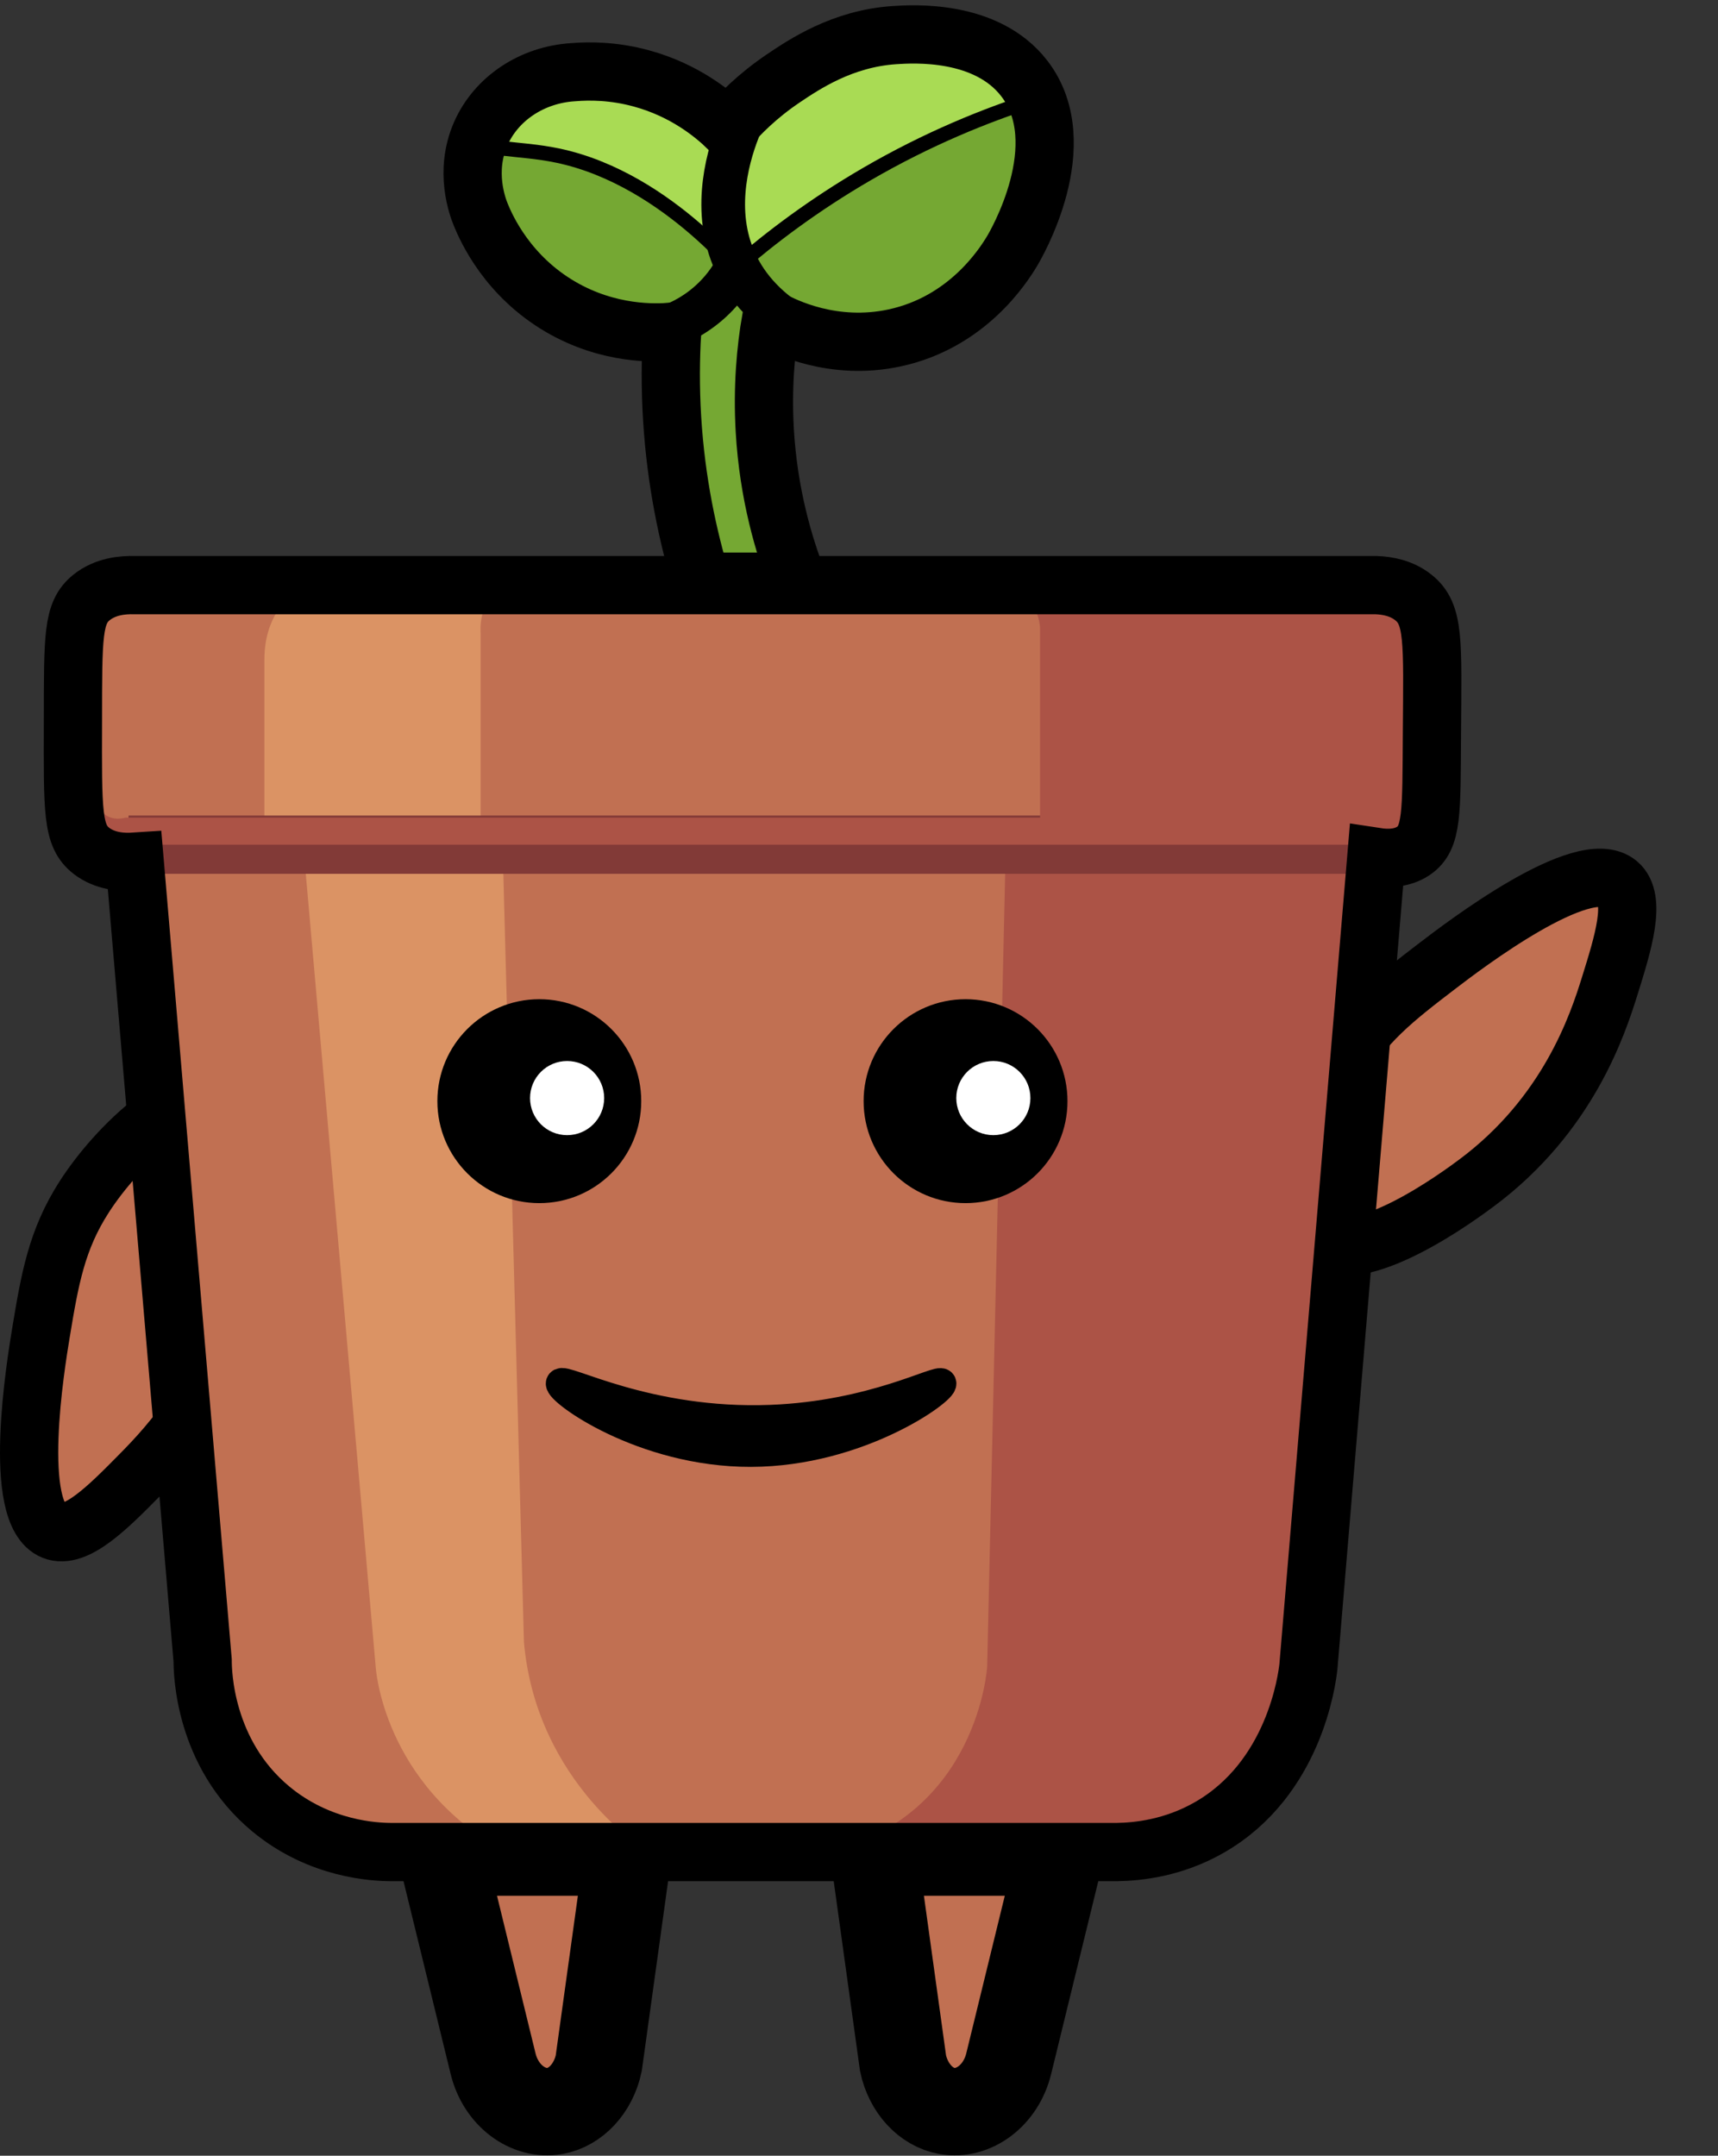 <svg width="118" height="148" viewBox="0 0 118 148" fill="none" xmlns="http://www.w3.org/2000/svg">
<rect x="0" y="0" width="118" height="148" fill="#333333" stroke="none"/>
<path d="M30.314 127.151L33.861 141.654C34.391 143.877 36.292 145.247 38.103 144.929C39.55 144.675 40.76 143.372 41.124 141.654C41.795 136.821 42.465 131.988 43.136 127.151H30.314Z" fill="#C17052" stroke="black" stroke-width="6" stroke-miterlimit="10"/>
<path d="M72.836 127.151L69.289 141.654C68.758 143.877 66.858 145.247 65.046 144.929C63.599 144.675 62.39 143.372 62.025 141.654C61.354 136.821 60.684 131.988 60.014 127.151H72.836Z" fill="#C17052" stroke="black" stroke-width="6" stroke-miterlimit="10"/>
<path d="M5.781 82.177C8.119 78.541 12.849 74.175 15.539 75.388C18.756 76.84 17.436 85.529 17.237 86.844C16.061 94.596 11.543 99.306 9.599 101.27C7.435 103.464 5.208 105.713 3.659 105.089C0.766 103.922 2.463 93.624 2.811 91.512C3.426 87.79 3.893 85.113 5.781 82.177Z" fill="#C17052" stroke="black" stroke-width="4" stroke-miterlimit="10"/>
<path d="M91.912 73.293C89.798 77.066 88.166 83.294 90.506 85.098C93.299 87.253 100.348 82.008 101.418 81.213C107.71 76.532 109.741 70.333 110.563 67.693C111.482 64.752 112.422 61.73 111.145 60.655C108.756 58.648 100.465 64.984 98.762 66.285C95.763 68.576 93.622 70.248 91.917 73.294L91.912 73.293Z" fill="#C17052" stroke="black" stroke-width="4" stroke-miterlimit="10"/>
<path d="M9.252 40.172H94.534C95.281 40.202 96.261 40.367 97.08 41.021C98.522 42.171 98.395 43.974 98.352 50.355C98.314 55.816 98.391 57.534 97.08 58.417C96.278 58.956 95.302 58.951 94.534 58.833C92.977 77.361 91.424 95.894 89.867 114.423C89.769 115.31 88.899 122.111 83.078 125.454C80.604 126.876 78.177 127.13 76.714 127.152H26.915C25.773 127.152 21.976 126.999 18.586 124.182C14.008 120.371 13.919 114.801 13.919 113.999C12.362 95.72 10.809 77.438 9.252 59.159C8.356 59.219 7.202 59.125 6.282 58.417C4.945 57.386 4.996 55.744 5.009 49.507C5.017 43.651 4.979 42.073 6.282 41.021C7.232 40.257 8.42 40.147 9.252 40.172Z" fill="#C17052"/>
<path d="M69.102 57.228L67.803 114.423C67.803 114.423 67.209 124.606 56.899 127.151H72.835H80.795L86.523 122.514L89.65 115.746L93.931 66.045L94.538 56.295L69.106 57.228H69.102Z" fill="#AC5346"/>
<path d="M19.858 41.021C19.858 41.021 18.161 42.294 18.161 45.264V57.229H33.011V43.469C33.011 43.469 32.761 41.013 34.797 40.168C36.834 39.324 19.858 41.021 19.858 41.021Z" fill="#DB9364"/>
<path d="M20.826 57.992L25.803 114.423C25.803 114.423 26.253 122.484 34.726 127.151H44.523C44.523 127.151 36.835 122.484 35.986 112.726L34.497 57.228L20.826 57.992Z" fill="#DB9364"/>
<path d="M8.827 57.992H95.807" stroke="#823A37" stroke-width="4" stroke-miterlimit="10"/>
<path d="M6.481 54.806C6.481 54.806 6.91 56.58 8.62 56.134H71.436V43.155C71.436 43.155 71.436 41.517 70.154 41.076V39.748L95.794 40.397L97.958 42.332V57.992H5.2L5.009 55.574L5.2 54.806H6.481Z" fill="#AC5346"/>
<path d="M9.252 40.172H94.534C95.281 40.202 96.261 40.367 97.08 41.021C98.522 42.171 98.395 43.974 98.352 50.355C98.314 55.816 98.391 57.534 97.08 58.417C96.278 58.956 95.302 58.951 94.534 58.833C92.977 77.361 91.424 95.894 89.867 114.423C89.769 115.31 88.899 122.111 83.078 125.454C80.604 126.876 78.177 127.13 76.714 127.152H26.915C25.773 127.152 21.976 126.999 18.586 124.182C14.008 120.371 13.919 114.801 13.919 113.999C12.362 95.72 10.809 77.438 9.252 59.159C8.356 59.219 7.202 59.125 6.282 58.417C4.945 57.386 4.996 55.744 5.009 49.507C5.017 43.651 4.979 42.073 6.282 41.021C7.232 40.257 8.42 40.147 9.252 40.172Z" stroke="black" stroke-width="4" stroke-miterlimit="10"/>
<path d="M64.685 94.966C64.536 94.578 60.011 97.179 52.944 97.45C44.436 97.78 38.674 94.492 38.493 94.966C38.308 95.459 44.12 99.731 51.589 99.708C59.022 99.685 64.861 95.418 64.685 94.966Z" fill="black" stroke="black" stroke-width="2" stroke-miterlimit="10"/>
<path d="M48.18 39.935C47.263 36.897 46.432 33.112 46.164 28.717C46.033 26.574 46.054 24.584 46.164 22.777C45.019 22.874 41.837 22.997 38.527 21.079C34.887 18.966 33.427 15.742 33.011 14.715C32.808 14.21 31.883 11.787 33.011 9.199C34.076 6.764 36.546 5.126 39.376 4.956C40.509 4.863 42.155 4.867 44.043 5.381C47.043 6.195 49.024 7.85 49.983 8.775C50.793 7.833 52.045 6.564 53.802 5.381C55.236 4.418 57.862 2.644 61.439 2.411C62.682 2.33 67.735 1.999 70.349 5.381C73.845 9.904 69.734 16.879 69.5 17.261C68.911 18.232 66.45 22.127 61.439 23.201C57.221 24.105 53.874 22.429 52.953 21.928C52.601 23.986 52.355 26.582 52.529 29.565C52.783 33.931 53.84 37.478 54.799 39.935H48.18Z" fill="#75A833"/>
<path d="M32.8 9.411C33.029 10.383 35.549 10.103 38.315 10.684C46.033 12.305 51.541 19.671 51.184 19.216C50.683 18.58 50.14 17.719 49.771 16.624C48.676 13.357 51.265 11.057 50.62 8.987C49.644 5.847 43.212 5.669 41.285 5.593C38.969 5.503 37.407 5.902 36.194 6.441C34.794 7.065 32.571 8.448 32.8 9.411Z" fill="#A9DB54" stroke="black" stroke-miterlimit="10"/>
<path d="M70.985 6.866C67.74 7.909 63.773 9.492 59.53 11.957C55.893 14.07 52.936 16.314 50.62 18.321C50.382 17.638 48.422 11.69 51.892 6.866C55.728 1.536 63.997 0.645 68.44 3.895C69.704 4.82 70.493 5.962 70.985 6.866Z" fill="#A9DB54" stroke="black" stroke-miterlimit="10"/>
<path d="M51.511 7.196C51.511 7.196 45.303 17.757 55.703 23.026" stroke="black" stroke-width="3" stroke-miterlimit="10"/>
<path d="M50.645 18.296C50.301 18.966 49.538 20.231 48.074 21.291C46.614 22.352 45.18 22.687 44.438 22.806" stroke="black" stroke-width="3" stroke-miterlimit="10"/>
<path d="M48.18 39.935C47.263 36.897 46.432 33.112 46.164 28.717C46.033 26.574 46.054 24.584 46.164 22.777C45.019 22.874 41.837 22.997 38.527 21.079C34.887 18.966 33.427 15.742 33.011 14.715C32.808 14.21 31.883 11.787 33.011 9.199C34.076 6.764 36.546 5.126 39.376 4.956C40.509 4.863 42.155 4.867 44.043 5.381C47.043 6.195 49.024 7.85 49.983 8.775C50.793 7.833 52.045 6.564 53.802 5.381C55.236 4.418 57.862 2.644 61.439 2.411C62.682 2.33 67.735 1.999 70.349 5.381C73.845 9.904 69.734 16.879 69.5 17.261C68.911 18.232 66.45 22.127 61.439 23.201C57.221 24.105 53.874 22.429 52.953 21.928C52.601 23.986 52.355 26.582 52.529 29.565C52.783 33.931 53.84 37.478 54.799 39.935H48.18Z" stroke="black" stroke-width="4" stroke-miterlimit="10"/>
<path d="M37.042 82.601C40.909 82.601 44.043 79.467 44.043 75.6C44.043 71.734 40.909 68.6 37.042 68.6C33.176 68.6 30.041 71.734 30.041 75.6C30.041 79.467 33.176 82.601 37.042 82.601Z" fill="black"/>
<path d="M66.318 82.601C70.185 82.601 73.319 79.467 73.319 75.6C73.319 71.734 70.185 68.6 66.318 68.6C62.452 68.6 59.317 71.734 59.317 75.6C59.317 79.467 62.452 82.601 66.318 82.601Z" fill="black"/>
<path d="M68.227 77.934C69.633 77.934 70.773 76.794 70.773 75.388C70.773 73.983 69.633 72.843 68.227 72.843C66.821 72.843 65.682 73.983 65.682 75.388C65.682 76.794 66.821 77.934 68.227 77.934Z" fill="white"/>
<path d="M38.952 77.934C40.358 77.934 41.497 76.794 41.497 75.388C41.497 73.983 40.358 72.843 38.952 72.843C37.545 72.843 36.406 73.983 36.406 75.388C36.406 76.794 37.545 77.934 38.952 77.934Z" fill="white"/>
</svg>
